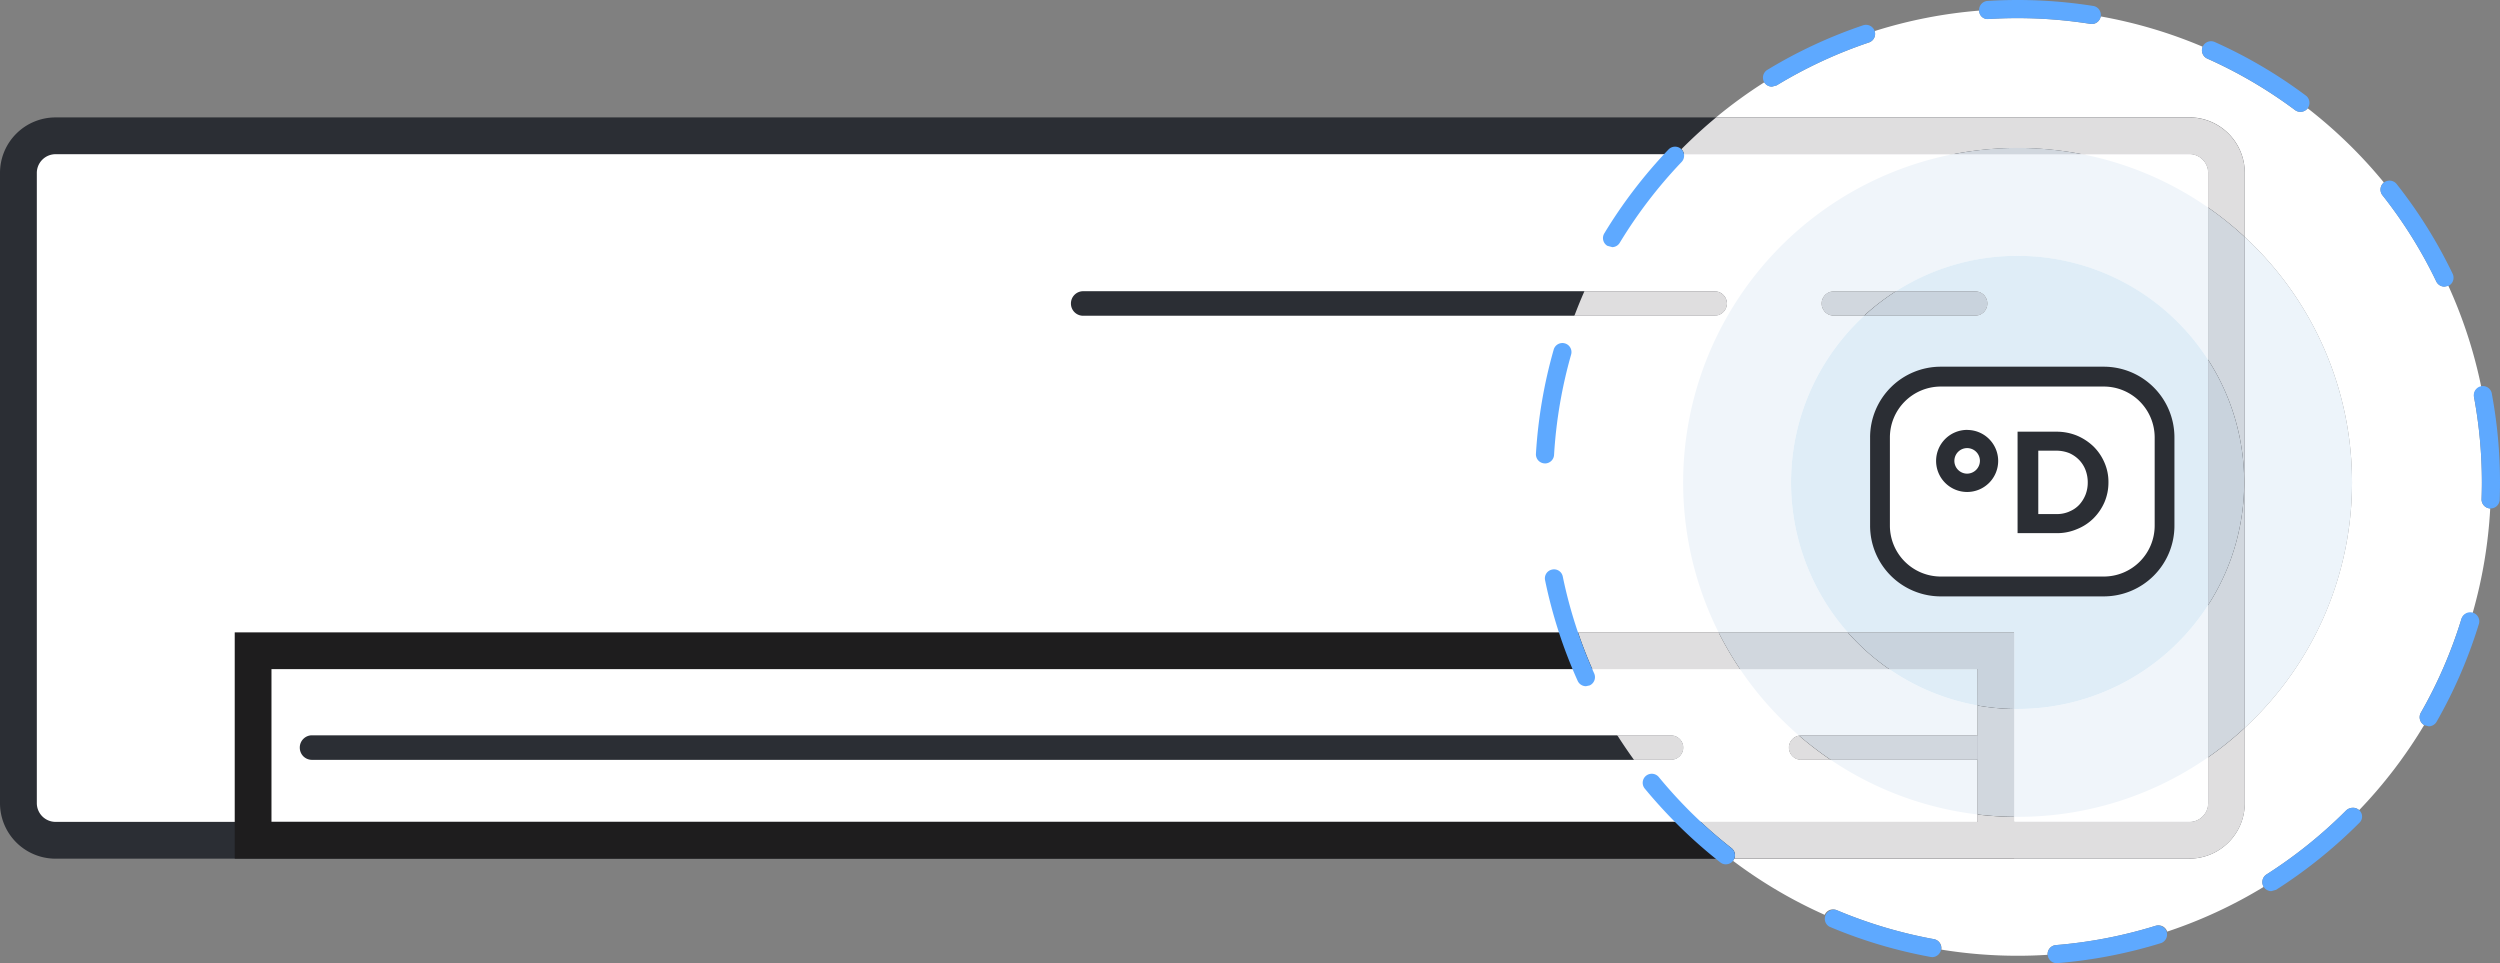 <svg xmlns="http://www.w3.org/2000/svg" width="200" height="77.057" viewBox="0 0 200 77.057"><rect x="0" y="0" width="200" height="77.057" fill="#808080" stroke="none"/><defs><style>.a{fill:#fff}.b{fill:#2b2e34}</style></defs><path class="a" d="M4.435 67.219a2.975 2.975 0 01-2.969-2.969V13.834a2.975 2.975 0 012.969-2.969h170.709a2.972 2.972 0 012.969 2.969v50.415a2.972 2.972 0 01-2.969 2.969z"/><path class="b" d="M175.146 9.394H4.446A4.442 4.442 0 000 13.836V64.25a4.442 4.442 0 004.442 4.444h170.7a4.442 4.442 0 004.442-4.442V13.836a4.442 4.442 0 00-4.438-4.442m0 2.94a1.5 1.5 0 011.5 1.5V64.25a1.5 1.5 0 01-1.5 1.5H4.446a1.5 1.5 0 01-1.5-1.5V13.836a1.5 1.5 0 011.5-1.5z"/><path class="b" d="M133.688 60.788H24.959a.977.977 0 01-.693-.285.977.977 0 01-.283-.7.978.978 0 01.976-.979h108.729a.98.98 0 010 1.96"/><path d="M158.02 60.788h-13.931a.978.978 0 01-.695-.285.978.978 0 01-.286-.7.979.979 0 01.288-.689.979.979 0 01.694-.286h13.93a.98.98 0 010 1.96m-.001-35.527h-11.317a.98.98 0 01-.69-.285.98.98 0 01-.291-.7.979.979 0 01.291-.689.979.979 0 01.69-.286h11.317a.98.98 0 110 1.96" fill="#1e1d1d"/><path class="b" d="M137.181 25.261H86.659a.98.98 0 01-.7-.286.98.98 0 01-.284-.699.979.979 0 01.289-.694.979.979 0 01.7-.285h50.518a.98.98 0 110 1.96"/><path d="M161.128 50.59H18.778v18.1h142.35zm-2.938 2.94v12.218H21.718V53.53z" fill="#1e1d1e"/><path class="a" d="M158.328.85a37.8 37.8 0 00-8.354 1.635.727.727 0 01-.457.912 36.931 36.931 0 00-7.381 3.43l-.376.1a.727.727 0 01-.616-.342 37.714 37.714 0 00-3.852 2.8h37.854a4.437 4.437 0 014.438 4.447v5.129a26.751 26.751 0 010 39.261v6.028a4.442 4.442 0 01-4.442 4.442h-36.4a.722.722 0 01-.1.174 37.623 37.623 0 007.332 4.321.727.727 0 01.666-.437.718.718 0 01.28.056 37.249 37.249 0 007.8 2.327.727.727 0 01.585.835 37.908 37.908 0 006.1.493c.8 0 1.6-.025 2.4-.076a.727.727 0 01.661-.777 37.026 37.026 0 008-1.55.739.739 0 01.218-.029.722.722 0 01.69.5 37.6 37.6 0 007.722-3.579.727.727 0 01.229-.994 37.557 37.557 0 006.349-5.1.808.808 0 01.573-.235.692.692 0 01.485.191 38.053 38.053 0 005.2-6.809.727.727 0 01-.264-.988 36.962 36.962 0 003.236-7.465.72.72 0 01.69-.51.769.769 0 01.211.029 38.02 38.02 0 001.413-8.392.727.727 0 01-.692-.75c.014-.446.023-.888.023-1.333a37.254 37.254 0 00-.624-6.8.727.727 0 01.577-.837 37.721 37.721 0 00-2.636-8.1l-.309.069a.727.727 0 01-.654-.412 36.793 36.793 0 00-4.307-6.9.727.727 0 01.114-1.014q-1.179-1.442-2.526-2.789a38.325 38.325 0 00-3.572-3.15.727.727 0 01-.578.287.715.715 0 01-.434-.145 36.906 36.906 0 00-7.016-4.113.727.727 0 01-.37-.952 37.854 37.854 0 00-8.157-2.423.727.727 0 01-.715.607l-.114-.009a37.5 37.5 0 00-5.827-.463q-1.156 0-2.3.072h-.076a.677.677 0 01-.488-.193.677.677 0 01-.2-.484"/><path class="a" d="M176.645 60.587a26.631 26.631 0 01-15.236 4.759h-.278v.4h14.02a1.5 1.5 0 001.5-1.5zm-37.44-7.059h-11.818c.052.114.1.231.153.345a.727.727 0 01-.354.956 37.28 37.28 0 002.2 4h4.3a.983.983 0 01.983.981.983.983 0 01-.983.981h-2.972q.467.642.963 1.268a.738.738 0 01.457-.157.716.716 0 01.558.262 38.58 38.58 0 002.448 2.7c.3.3.609.6.921.888h22.132v-.591a26.613 26.613 0 01-11.731-4.372h-2.372a.98.98 0 01-.979-.895.98.98 0 01.808-1.051 26.912 26.912 0 01-4.714-5.315m17.046-41.196h-21.53a.716.716 0 01-.193.618 37.539 37.539 0 00-4.945 6.465.72.72 0 01-.62.35l-.365-.1a37.42 37.42 0 00-1.847 3.633h10.43a.979.979 0 01.695.286.979.979 0 01.287.694.98.98 0 01-.288.694.98.98 0 01-.694.287h-11.23q-.41 1.1-.753 2.213a.727.727 0 01.49.894 37.343 37.343 0 00-1.364 8.025.727.727 0 01-.727.683h-.036a38.01 38.01 0 00.614 8.488.683.683 0 01.15-.015.727.727 0 01.7.582 36.943 36.943 0 001.211 4.459h11.249a26.772 26.772 0 0118.766-38.256m18.889 0h-8.582a26.639 26.639 0 0110.087 4.266v-2.766a1.5 1.5 0 00-1.5-1.5"/><path d="M179.585 58.223a26.959 26.959 0 01-2.94 2.365v3.66a1.5 1.5 0 01-1.5 1.5h-14.017v2.943h14.018a4.442 4.442 0 004.442-4.442zm-4.439-48.829h-37.857q-1.373 1.139-2.661 2.423c-.04.04-.081.081-.116.119a.72.72 0 01.208.4h21.536a27.054 27.054 0 0110.3 0h8.588a1.5 1.5 0 011.5 1.5V16.6a26.96 26.96 0 012.94 2.365v-5.129a4.442 4.442 0 00-4.441-4.442m-41.455 49.434h-4.3q.632.994 1.33 1.96h2.97a.98.98 0 100-1.96m10.23.016a.98.98 0 00.17 1.946h2.372a26.872 26.872 0 01-2.542-1.946m-6.737-35.543h-10.429q-.426.969-.8 1.96h11.229a.98.98 0 100-1.96m21.008 41.858v.591h-22.127a36.408 36.408 0 002.457 2.1.722.722 0 01.226.837h22.383v-3.338a27.086 27.086 0 01-2.939-.191M137.484 50.59h-11.241q.507 1.5 1.142 2.94h11.822a26.689 26.689 0 01-1.72-2.94" fill="#dfdedf"/><path d="M164.531 77.057a.727.727 0 01-.056-1.451 37.187 37.187 0 008-1.55.727.727 0 01.432 1.384 38.706 38.706 0 01-8.307 1.61zm-9.937-.485l-.132-.014a38.672 38.672 0 01-8.1-2.418.727.727 0 01.559-1.334 37.17 37.17 0 007.8 2.327.727.727 0 01-.13 1.437m27.115-5.277a.727.727 0 01-.388-1.337 37.472 37.472 0 006.349-5.1.774.774 0 011.066-.04.674.674 0 01.037.987l-.081.081a39.08 39.08 0 01-6.6 5.3zm-43.631-2.146a.711.711 0 01-.448-.154 39.538 39.538 0 01-3.5-3.107 40.67 40.67 0 01-2.546-2.8.727.727 0 01.1-1.022.731.731 0 011.022.1 38.58 38.58 0 002.448 2.7 38.314 38.314 0 003.377 2.992.727.727 0 01.23.8.727.727 0 01-.678.489m56.218-11.039l-.359-.094a.727.727 0 01-.271-.99 37.148 37.148 0 003.238-7.467.727.727 0 111.384.428 38.436 38.436 0 01-3.364 7.76.727.727 0 01-.629.363m-67.422-3.209a.727.727 0 01-.661-.428 38.54 38.54 0 01-2.607-8.049.722.722 0 01.1-.545.722.722 0 01.461-.31.713.713 0 01.547.1.713.713 0 01.308.464 37.081 37.081 0 002.511 7.745.727.727 0 01-.361.959zm72.377-14.219h-.027a.727.727 0 01-.7-.75q.023-.669.025-1.333a37.433 37.433 0 00-.62-6.789.727.727 0 01.212-.733.727.727 0 01.751-.139.727.727 0 01.461.608 38.738 38.738 0 01.646 7.053q0 .689-.025 1.382a.727.727 0 01-.727.7m-75.646-3.604h-.04a.727.727 0 01-.687-.767 38.92 38.92 0 011.42-8.335.721.721 0 01.344-.437.721.721 0 01.553-.063.722.722 0 01.435.345.722.722 0 01.062.552 37.482 37.482 0 00-1.364 8.025.727.727 0 01-.727.683m71.96-14.14a.727.727 0 01-.654-.412 36.92 36.92 0 00-4.309-6.9.727.727 0 01.119-1.019.727.727 0 011.019.121 38.351 38.351 0 014.48 7.178.727.727 0 01-.341.969zm-66.595-3.17l-.374-.1a.722.722 0 01-.33-.446.722.722 0 01.084-.548 38.9 38.9 0 015.138-6.714.727.727 0 011.026-.025.727.727 0 01.023 1.023 37.664 37.664 0 00-4.95 6.466.714.714 0 01-.618.35m55.072-10.823a.727.727 0 01-.434-.145 36.791 36.791 0 00-7.015-4.119.727.727 0 01-.365-.959.727.727 0 01.956-.367 38.237 38.237 0 017.292 4.287.727.727 0 01.145 1.014.727.727 0 01-.58.292m-42.275-2.016a.722.722 0 01-.618-.35.727.727 0 01.242-.994 38.415 38.415 0 017.672-3.57.731.731 0 01.918.457.727.727 0 01-.457.918 36.987 36.987 0 00-7.381 3.433zm25.586-5.02l-.116-.011a37.527 37.527 0 00-8.132-.383.68.68 0 01-.538-.164.68.68 0 01-.23-.513.727.727 0 01.678-.77 38.737 38.737 0 018.448.4.721.721 0 01.474.289.721.721 0 01.129.54.727.727 0 01-.712.614" fill="#5ea9ff"/><path d="M179.586 18.963v39.261a26.682 26.682 0 008.576-19.63 26.686 26.686 0 00-8.576-19.631" fill="#edf4fa"/><path d="M158.189 60.773a1.069 1.069 0 01-.17.015H146.46a26.613 26.613 0 0011.73 4.368zm-7.056-7.245h-11.93a26.912 26.912 0 004.715 5.315 1.069 1.069 0 01.17-.015h13.931a1.069 1.069 0 01.17.015v-2.407a18.03 18.03 0 01-7.055-2.907m25.51-5.115a18.109 18.109 0 01-15.237 8.307h-.28v8.627h.28a26.631 26.631 0 0015.237-4.759zM166.56 12.332h-10.3a26.772 26.772 0 00-18.775 38.255h10.337a18.127 18.127 0 011.307-25.326h-2.427a.98.98 0 01-.98-.98.979.979 0 01.98-.979h4.974a18.133 18.133 0 0124.968 5.472V16.598a26.639 26.639 0 00-10.084-4.266" fill="#f0f5fa"/><path d="M176.643 16.599v12.175a18.045 18.045 0 012.89 9.82 18.032 18.032 0 01-2.89 9.819v12.175a26.94 26.94 0 002.94-2.363V18.964a26.7 26.7 0 00-2.94-2.366m-15.236-4.764a26.728 26.728 0 00-5.147.5h10.298a26.725 26.725 0 00-5.149-.5m-3.393 46.994H144.09a.86.86 0 00-.174.015 26.849 26.849 0 002.545 1.945h11.555a1.068 1.068 0 00.17-.014v-1.931a.86.86 0 00-.17-.015m-6.337-35.527h-4.976a.98.98 0 00-.694.285.98.98 0 00-.288.693.981.981 0 00.288.694.981.981 0 00.695.287h2.422a18.194 18.194 0 012.553-1.959m6.511 33.134v8.722a26.532 26.532 0 002.939.191v-8.63a18.4 18.4 0 01-2.939-.282m-10.372-5.846h-10.337a26.9 26.9 0 001.72 2.94h11.929a18.352 18.352 0 01-3.312-2.94" fill="#d1d7de"/><path d="M158.188 53.529h-7.049a17.994 17.994 0 007.055 2.907zm3.218-33.062a18.045 18.045 0 00-9.731 2.831h6.342a.979.979 0 01.694.286.979.979 0 01.288.693.981.981 0 01-.287.695.981.981 0 01-.694.288h-8.887a18.127 18.127 0 00-1.313 25.328h13.311v6.13h.28a18.112 18.112 0 0015.236-8.3V28.774a18.109 18.109 0 00-15.237-8.307" fill="#dfedf7"/><path d="M176.644 28.775v19.64a18.038 18.038 0 002.89-9.819 18.04 18.04 0 00-2.89-9.821m-18.625-5.474h-6.345a18.044 18.044 0 00-2.544 1.96h8.889a.98.98 0 000-1.96m3.11 27.289h-13.311a18.179 18.179 0 003.311 2.94h7.061v2.908a17.873 17.873 0 002.939.282z" fill="#c9d3dd"/><path class="a" d="M155.262 46.921a4.866 4.866 0 01-4.862-4.862v-7.064a4.866 4.866 0 014.862-4.866h13.043a4.867 4.867 0 014.86 4.862v7.068a4.867 4.867 0 01-4.86 4.862z"/><path class="b" d="M168.307 29.336h-13.046a5.653 5.653 0 00-5.653 5.657v7.061a5.653 5.653 0 005.653 5.657h13.046a5.653 5.653 0 005.648-5.656v-7.062a5.653 5.653 0 00-5.648-5.657m0 1.588a4.073 4.073 0 014.067 4.069v7.061a4.073 4.073 0 01-4.067 4.069h-13.046a4.075 4.075 0 01-4.069-4.069v-7.061a4.075 4.075 0 014.069-4.069z"/><path class="b" d="M165.542 40.922a2.239 2.239 0 00.793-.535 2.665 2.665 0 00.506-.808 2.665 2.665 0 00.179-.979 2.774 2.774 0 00-.179-1 2.4 2.4 0 00-.506-.8 2.536 2.536 0 00-.793-.551 2.819 2.819 0 00-1.026-.195h-1.453v5.072h1.454a2.491 2.491 0 001.026-.2m-1.026-6.391a4.333 4.333 0 011.631.311 4.394 4.394 0 011.321.862 4.038 4.038 0 01.884 1.292 3.85 3.85 0 01.323 1.593 4.014 4.014 0 01-.323 1.594 4.193 4.193 0 01-.884 1.29 3.968 3.968 0 01-1.322.858 4.031 4.031 0 01-1.631.317h-3.11v-8.117zm-7.142 3.357a1.022 1.022 0 111.019-1.024 1.034 1.034 0 01-1.019 1.024m0-3.5a2.483 2.483 0 102.479 2.488 2.479 2.479 0 00-2.477-2.484z"/></svg>